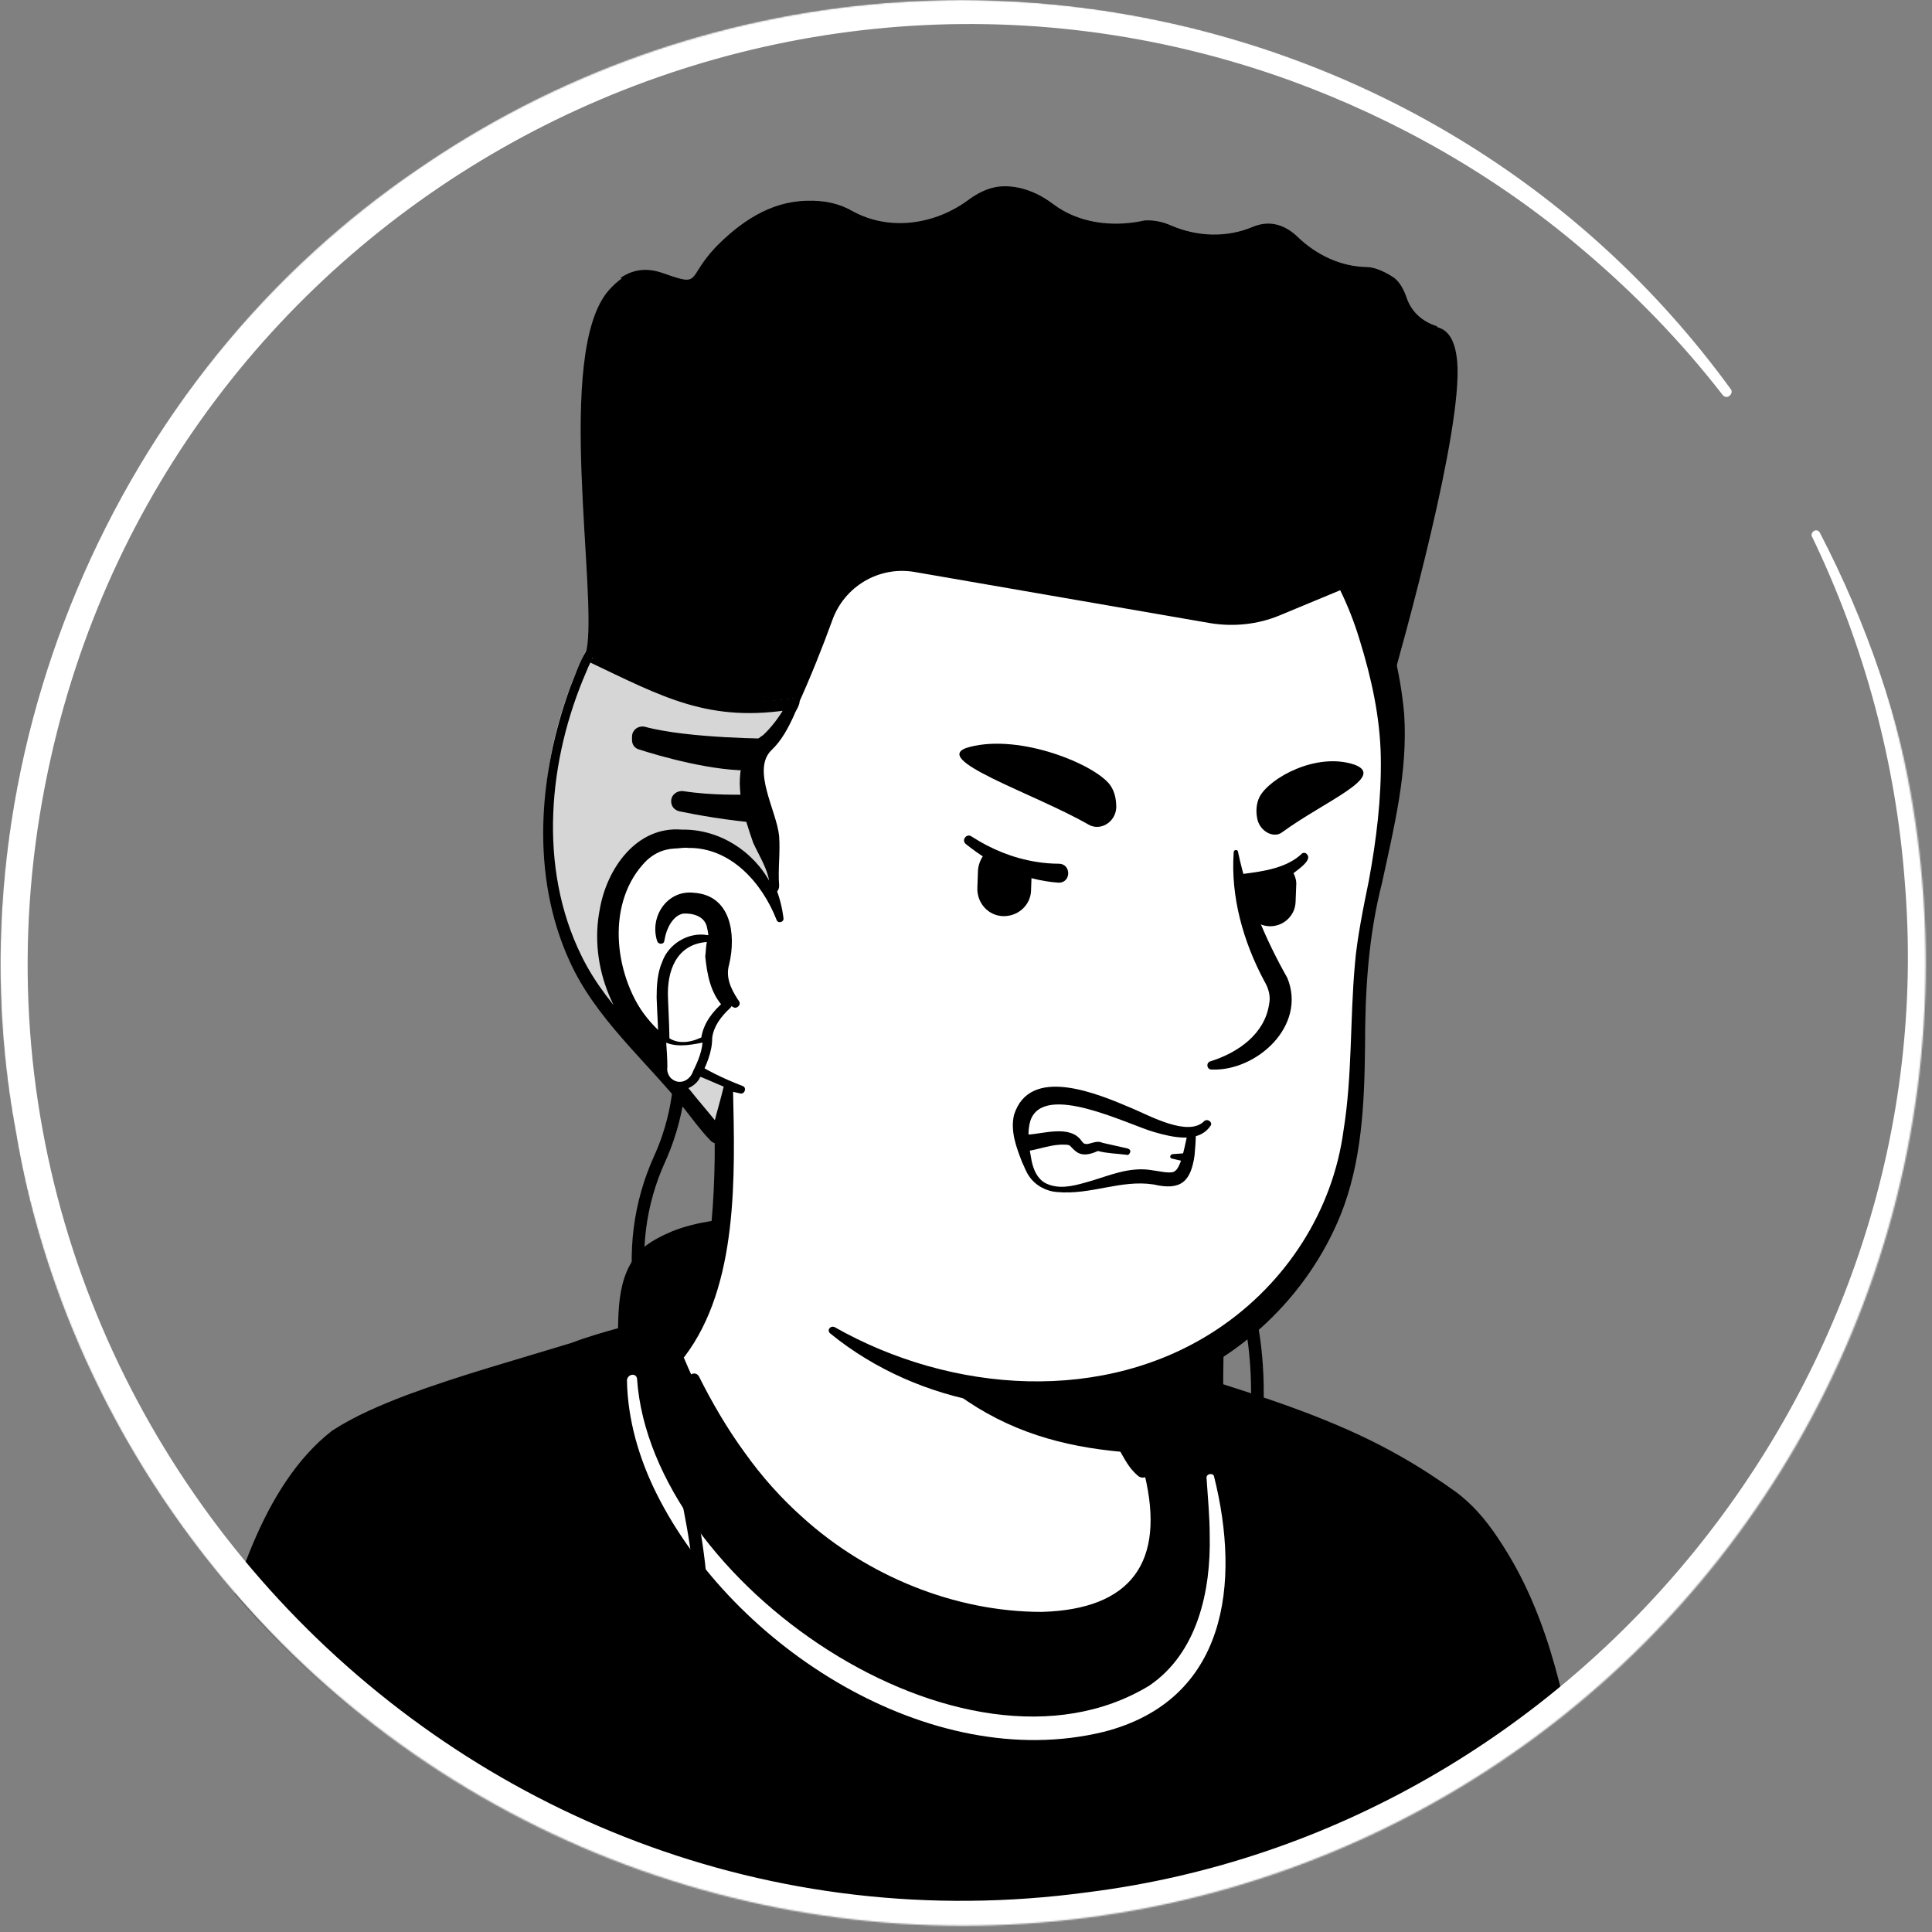 <svg width="1300" height="1300" viewBox="0 0 1300 1300" fill="none" xmlns="http://www.w3.org/2000/svg">
<rect x="0" y="0" width="1300" height="1300" fill="#808080" stroke="none"/>
<mask id="mask0_409_3679" style="mask-type:alpha" maskUnits="userSpaceOnUse" x="0" y="0" width="1296" height="1296">
<circle cx="647.869" cy="647.869" r="647.869" fill="#D9D9D9"/>
</mask>
<g mask="url(#mask0_409_3679)">
<path d="M1003.04 1182.75C1000.07 1184.87 996.667 1186.99 993.693 1189.12C990.295 1191.24 987.321 1193.37 983.922 1195.07C980.948 1196.76 978.399 1198.46 975.425 1200.16C975 1200.59 974.576 1200.59 974.151 1201.01C964.38 1206.96 954.183 1212.48 943.987 1217.58C941.013 1219.28 937.615 1220.98 934.641 1222.26C934.641 1222.26 934.216 1222.68 933.791 1222.68C930.393 1224.38 926.994 1226.08 923.595 1227.78C916.798 1231.18 909.576 1234.15 902.778 1237.12C899.38 1238.82 895.556 1240.1 892.157 1241.37C888.759 1242.65 884.935 1244.35 881.536 1245.62C878.138 1246.9 874.314 1248.59 870.915 1249.87C870.915 1249.87 870.915 1249.87 870.491 1249.87C867.092 1251.14 863.268 1252.42 859.87 1253.69C852.223 1256.24 844.151 1258.79 836.504 1261.34C833.955 1262.19 830.981 1263.04 828.432 1263.89C820.36 1266.44 812.288 1268.56 804.216 1270.26C801.242 1271.11 798.268 1271.54 794.87 1272.39C787.223 1274.09 779.151 1275.78 771.504 1277.48C769.804 1277.91 768.53 1277.91 766.831 1278.33C764.281 1278.76 761.308 1279.18 758.759 1279.61C754.935 1280.03 751.536 1280.88 747.713 1281.31C746.013 1281.73 744.314 1281.73 742.615 1282.16C740.491 1282.58 737.942 1283.01 735.393 1283.01C728.595 1283.86 721.373 1284.71 714.576 1285.56C712.451 1285.98 709.902 1285.98 707.778 1286.41H707.353C704.38 1286.83 701.406 1286.83 698.432 1287.25C695.458 1287.68 692.484 1287.68 689.51 1287.68C687.811 1287.68 685.687 1288.1 683.987 1288.1C680.589 1288.1 677.615 1288.53 674.641 1288.53C670.393 1288.53 666.569 1288.95 662.321 1288.95C658.072 1288.95 654.249 1288.95 650 1288.95C647.027 1288.95 644.053 1288.95 641.079 1288.95C461.798 1286.41 300.785 1210.36 185.654 1089.71C185.654 1089.71 185.654 1089.28 185.229 1089.28C172.484 1077.81 183.53 1016.63 234.935 977.974C299.51 929.118 454.151 898.53 454.151 898.53C454.151 898.53 514.053 888.758 736.242 935.066C866.242 962.255 965.229 1001.76 1020.46 1108.82C1031.93 1130.92 1043.4 1164.9 1003.04 1182.75Z" fill="white"/>
<path d="M737.517 930.392C819.086 946.961 906.177 964.804 973.301 1018.76C995.818 1037.03 1010.69 1063.79 1023.01 1089.71C1028.96 1102.45 1034.9 1115.62 1039.58 1129.64C1042.12 1138.99 1045.95 1149.61 1043.82 1160.65C1043.4 1163.63 1040.85 1167.45 1038.73 1169.58C1028.96 1179.35 1018.33 1185.29 1007.71 1192.94C945.262 1236.27 873.465 1266.86 799.118 1283.01C633.432 1319.12 454.151 1291.08 308.432 1203.99C260.001 1174.67 215.393 1138.99 177.158 1096.93C172.909 1091.83 172.909 1083.33 172.909 1077.81C173.334 1065.07 176.733 1052.75 180.981 1041.27C191.177 1014.93 204.347 988.595 226.863 970.327C243.007 959.281 260.426 949.935 278.269 942.288C334.347 918.497 393.399 901.928 454.151 895.131C459.249 894.706 460.099 901.928 455.001 902.778C396.798 914.673 339.02 932.516 285.066 956.732C265.524 966.503 244.707 975 228.988 990.294C214.118 1006.44 203.497 1026.41 195.001 1046.8C189.478 1059.12 185.654 1078.66 187.354 1088.43C214.118 1120.29 245.556 1148.33 279.543 1172.55C465.622 1302.55 748.138 1311.05 946.112 1202.71C963.955 1192.94 981.373 1181.9 997.942 1170.42C1006.01 1164.9 1014.51 1160.23 1020.88 1153.86C1021.31 1153.43 1020.88 1153.86 1020.88 1154.28C1020.88 1154.71 1020.46 1155.13 1020.46 1155.13C1020.88 1150.03 1019.18 1143.24 1017.06 1136.44C1009.41 1111.8 997.092 1085.88 983.922 1063.37C963.105 1029.8 927.844 1008.56 892.158 991.569C867.517 980.098 841.602 971.177 815.262 962.68C788.922 954.183 762.158 946.961 735.393 940.588C728.596 938.889 730.72 929.118 737.517 930.392Z" fill="black"/>
<path d="M1144.08 1446.15H69.671C69.671 1446.15 119.802 1283.86 157.612 1133.89C172.481 1075.26 200.096 995.393 234.083 972.027C280.815 939.74 358.135 921.472 392.971 909.152C417.187 900.655 435.88 897.681 453.298 893.008C453.298 895.132 453.723 896.831 453.723 898.956C453.723 898.956 492.383 985.622 611.762 1033.63C709.05 1073.14 743.037 1057.42 751.958 1013.66C757.481 985.622 771.501 979.25 762.579 964.38C757.481 960.132 754.083 953.759 752.383 947.387L748.985 933.367C757.056 931.668 764.703 929.544 772.351 926.995C774.9 926.145 777.024 925.295 779.573 924.446C826.73 951.21 891.73 959.707 970.324 1017.48C984.344 1027.68 1025.13 1071.86 1042.12 1179.35C1065.91 1320.82 1144.08 1446.15 1144.08 1446.15Z" fill="black"/>
<path d="M1151.73 1450.39C832.679 1451.67 384.052 1455.92 69.672 1455.07C64.575 1455.07 60.751 1451.24 60.751 1446.14C73.071 1393.46 93.039 1317.42 106.633 1264.31C117.254 1221.41 130.424 1173.4 141.045 1130.07C156.339 1073.56 175.457 1000.07 223.463 962.68C239.182 952.484 256.601 945.262 273.169 938.889C309.705 925.294 347.091 915.098 384.476 903.628C405.718 895.556 429.509 890.458 451.601 884.085C456.274 882.811 460.947 885.36 462.221 889.608C462.646 890.882 462.646 896.405 463.071 897.68L454.15 889.608C457.548 889.608 460.947 891.732 462.221 894.706C465.62 901.928 470.293 909.575 474.967 916.373C519.999 981.373 592.646 1023.01 668.267 1042.55C689.934 1047.22 718.823 1052.75 734.542 1033.63C744.738 1020.46 744.313 1000.07 752.385 985.621C755.359 978.824 758.757 974.575 755.359 968.628L757.058 970.752C751.535 965.654 747.287 959.281 745.163 952.484C743.463 946.111 742.189 940.588 740.914 935.065C739.64 930.392 743.038 925.294 747.712 924.445C757.483 922.32 767.679 919.347 777.025 915.948C779.574 915.098 782.123 915.523 784.248 916.373C796.568 921.895 809.313 926.569 822.483 931.242C863.692 944.412 904.901 958.431 942.712 980.098C955.457 987.32 967.777 995.392 979.672 1003.89C993.692 1014.51 1002.61 1026.41 1011.54 1040.42C1043.82 1090.98 1054.02 1149.18 1064.64 1206.96C1080.78 1281.73 1108.82 1353.95 1141.96 1422.78L1146.63 1432.12L1148.76 1436.8L1150.03 1438.92L1150.46 1440.2L1150.88 1440.62C1150.88 1440.2 1151.31 1441.05 1151.73 1442.32C1153.43 1445.29 1153.01 1448.69 1151.73 1450.39ZM1136.44 1441.9C1135.16 1443.59 1134.74 1446.57 1135.59 1448.69C1136.01 1449.97 1136.44 1450.82 1136.44 1450.39L1136.01 1449.97L1135.16 1448.69L1133.89 1446.57C1105.85 1398.56 1082.48 1348.01 1064.21 1295.75C1052.32 1261.76 1042.55 1227.35 1036.18 1191.67C1028.53 1144.51 1016.63 1095.23 991.143 1054.44C984.346 1043.82 975.849 1032.35 965.653 1024.71C954.182 1016.63 942.712 1008.56 930.816 1001.76C907.025 987.32 881.535 975.85 855.62 965.654C829.705 955.033 802.091 946.961 776.176 932.092L783.398 932.516C773.202 936.34 762.581 939.314 751.535 941.438L758.333 930.817C760.882 940.164 761.306 951.209 768.953 957.582C773.627 962.68 775.751 971.601 774.476 978.824C773.202 985.196 770.653 989.445 768.953 993.268C765.13 1001.34 762.581 1008.14 760.882 1017.06C746.012 1090.98 660.62 1062.52 612.189 1043.4C544.215 1016.21 480.914 968.628 446.503 902.778L454.574 907.876C449.901 907.876 446.078 904.477 445.653 899.804L445.228 894.281L456.274 901.928C432.483 906.177 411.241 909.575 389.15 917.647C338.594 933.366 284.64 946.536 240.882 976.699C195.424 1009.84 169.509 1127.52 155.065 1181.9C139.346 1241.8 122.777 1301.27 105.359 1360.33C96.437 1390.07 87.516 1419.38 78.169 1449.12L69.672 1437.65C378.104 1437.22 823.757 1439.35 1136.44 1441.9Z" fill="black"/>
<path d="M713.298 1065.49C713.723 1065.92 713.723 1065.92 714.148 1066.34C714.148 1065.92 714.148 1065.49 714.148 1065.49C714.148 1065.49 713.723 1065.49 713.298 1065.49Z" fill="white"/>
<path d="M814.838 907.877C814.838 907.877 814.837 867.093 779.151 856.472C713.302 836.505 588.824 827.583 505.556 827.583C505.556 827.583 470.295 830.132 457.55 836.505C445.23 842.452 430.36 846.276 426.962 873.89C425.262 887.485 425.262 909.152 425.687 928.269C426.112 953.759 436.308 978.4 454.151 996.668C482.615 1025.98 541.668 1064.22 609.217 1075.69C771.929 1102.88 816.112 1031.93 814.838 994.119C813.138 950.361 814.838 907.877 814.838 907.877Z" fill="black"/>
<path d="M805.916 907.452C805.066 889.184 795.295 869.642 776.602 864.543C770.655 862.844 764.707 861.145 759.184 859.87C676.341 841.602 590.524 837.354 505.557 836.079C494.511 837.354 473.269 839.053 460.949 844.151C455.851 846.7 449.478 849.249 445.23 852.648C435.459 861.145 435.034 876.014 434.609 889.184C434.184 896.831 434.184 904.478 434.184 912.125C431.635 963.955 454.576 991.57 495.785 1019.18C526.798 1040.43 561.635 1055.72 598.596 1064.22C649.151 1073.99 705.23 1078.66 753.661 1059.12C779.151 1048.92 802.942 1027.26 805.916 999.217C806.341 993.269 805.916 983.073 805.916 977.125C805.066 955.034 805.066 929.968 805.916 907.452ZM823.334 907.877C822.91 930.393 822.91 954.609 823.334 977.125C823.334 984.347 824.184 994.543 823.334 1001.34C819.511 1037.03 791.047 1063.79 760.034 1076.54C711.178 1096.93 656.798 1093.53 605.818 1085.46C594.772 1083.33 581.178 1080.36 570.557 1076.96C524.674 1062.09 481.766 1038.3 447.354 1004.31C422.713 980.099 413.367 946.112 415.491 912.55C416.766 887.91 412.517 858.596 432.91 839.478C439.282 834.38 445.655 831.406 452.452 828.432C469.87 821.635 486.864 820.36 504.707 818.661C562.06 819.086 619.413 822.06 676.766 828.857C710.753 833.106 745.164 837.779 778.302 847.55L780.851 848.4L783.825 849.674C798.694 856.896 805.066 872.615 813.563 885.36C819.086 892.158 822.91 899.38 823.334 907.877Z" fill="black"/>
<path d="M428.66 927.844C438.006 1064.22 648.3 1209.94 773.202 1134.31C805.915 1112.22 814.836 1070.16 813.986 1033.2C813.986 1020.46 812.712 1007.71 811.862 994.544C811.437 991.57 816.535 990.72 816.96 993.694C834.803 1065.07 825.882 1144.09 742.614 1165.33C625.784 1193.79 493.235 1107.98 441.83 1005.16C429.934 981.374 422.287 955.034 421.862 928.694C422.287 924.446 428.235 923.596 428.66 927.844Z" fill="white"/>
<path d="M777.449 1043.4C768.527 1087.16 710.749 1113.5 613.462 1073.99C512.351 1033.2 468.593 935.915 457.547 907.027C517.449 794.87 475.815 717.125 475.815 717.125C613.887 705.229 734.54 866.667 734.54 866.667L753.233 946.536C754.933 953.334 758.331 959.281 763.429 963.53C772.351 979.249 782.972 1015.36 777.449 1043.4Z" fill="white"/>
<path d="M455.425 908.301C463.497 895.981 468.595 881.536 471.993 867.517C478.366 838.203 480.49 808.465 480.915 778.726V767.68C479.64 756.634 475.817 745.164 471.568 734.968C466.046 721.373 486.013 712.876 492.385 726.471C493.235 728.17 493.235 731.144 493.235 732.844C494.51 790.621 497.059 864.968 460.523 912.974C457.974 915.523 452.876 911.7 455.425 908.301Z" fill="black"/>
<path d="M739.214 865.818C745.587 869.641 747.711 874.739 748.561 879.837C751.11 890.033 750.26 901.079 752.809 911.7C754.933 921.896 761.306 931.667 763.005 942.288C765.129 953.334 771.502 976.7 774.051 988.171C774.901 990.72 773.201 993.694 770.227 994.118C768.528 994.543 767.254 994.118 765.979 993.269C760.456 988.596 757.907 983.922 754.509 977.975C748.986 967.778 745.162 958.432 741.763 946.961C738.79 936.765 740.064 925.72 737.515 915.099C735.391 904.903 729.443 895.131 727.319 884.51C726.044 879.412 725.62 873.89 729.443 867.517C731.992 864.968 736.241 864.118 739.214 865.818Z" fill="black"/>
<path d="M769.804 977.974C688.66 973.726 622.386 948.236 557.811 833.105C612.19 881.112 676.34 899.379 743.889 907.876L752.81 946.961C754.51 953.758 764.706 973.726 769.804 977.974Z" fill="black"/>
<path d="M766.407 962.255C780.851 989.445 789.348 1023.43 780.426 1053.6C773.629 1074.84 754.087 1090.56 732.845 1096.5C683.564 1109.67 626.636 1088.86 582.877 1065.49C528.923 1035.33 488.989 984.772 463.498 929.543C461.799 925.295 467.747 921.896 470.296 926.144C479.217 943.987 489.413 961.406 500.884 977.125C512.355 993.268 525.524 1008.14 540.394 1021.31C583.727 1060.39 642.355 1084.61 700.982 1084.61C761.309 1082.91 784.25 1051.05 770.23 992.419C768.106 983.072 764.707 973.301 760.034 965.229C757.485 961.83 763.858 958.007 766.407 962.255Z" fill="black"/>
<path d="M930.818 452.027C938.465 487.713 942.289 516.602 921.472 611.765C901.079 706.504 940.589 802.092 840.328 889.183C772.779 947.811 654.674 958.857 560.361 894.706C528.498 873.04 520.001 771.929 494.936 733.268C484.315 717.125 477.942 743.04 453.727 716.275C420.165 679.739 379.805 606.242 399.772 476.242C432.06 265.523 599.021 240.883 722.648 264.249C846.7 287.615 910.426 358.138 930.818 452.027Z" fill="white"/>
<path d="M474.542 753.66C464.771 737.517 452.451 723.497 440.98 708.628C423.987 685.687 411.242 659.347 402.745 632.157C366.209 515.752 385.751 364.085 493.66 291.438C593.497 223.889 784.248 244.281 871.765 325.85C915.523 365.36 939.738 422.713 944.836 480.49C947.385 519.151 938.039 556.536 929.967 593.922C920.621 630.458 918.497 666.994 918.497 704.804C918.072 742.615 916.372 782.125 901.928 817.811C879.836 872.19 833.529 916.373 777.876 935.066C704.804 960.556 618.562 946.111 558.66 897.255C556.111 895.131 558.66 891.732 561.634 893.007C640.229 937.615 743.464 945.262 819.934 893.857C865.392 863.268 896.83 814.837 904.052 760.458C910 723.497 908.301 686.111 911.699 648.726C912.974 632.157 917.647 609.216 921.046 592.647C926.144 565.033 929.542 537.419 929.117 509.804C928.693 482.615 922.745 455.85 914.673 429.935C886.634 337.745 806.34 283.366 713.725 268.497C575.229 244.281 454.15 295.687 418.039 439.706C402.32 510.229 390 587.974 419.738 656.373C430.359 682.288 447.778 704.379 467.745 723.497L487.287 744.314C495.784 752.811 481.34 763.857 474.542 753.66Z" fill="black"/>
<path d="M524.671 618.562C524.671 618.562 511.501 554.837 449.475 562.484C395.945 569.281 377.253 697.582 498.756 733.268" fill="white"/>
<path d="M493.234 677.614C483.463 672.092 476.666 662.745 476.241 651.275C476.666 642.778 477.94 633.007 475.816 624.51C474.541 616.438 466.045 614.314 459.672 614.739C452.875 616.013 448.626 624.51 447.352 631.307C447.352 631.732 446.927 633.007 446.927 633.431C446.502 635.556 443.103 635.556 442.254 633.431C436.731 616.863 449.051 598.595 466.894 600.719C491.96 602.418 495.358 628.758 490.685 648.726C488.136 657.222 491.535 664.869 496.208 672.092L497.058 673.366C499.182 675.915 495.783 679.314 493.234 677.614Z" fill="black"/>
<path d="M833.103 573.53C839.476 603.693 851.371 631.732 866.24 658.072C879.41 690.36 845.423 720.948 815.26 719.673C811.861 719.673 811.436 715 814.41 714.151C833.528 708.203 850.946 695.458 853.92 675.915C855.194 669.968 853.495 664.87 850.521 659.772C836.502 633.432 828.005 603.268 830.129 573.53C830.129 571.405 833.103 571.405 833.103 573.53Z" fill="black"/>
<path d="M522.549 618.987C512.777 593.922 491.536 570.131 463.072 570.556C460.523 570.131 456.274 570.98 453.725 570.98C446.503 571.405 440.555 573.954 435.032 579.052C407.843 606.242 412.516 654.248 434.608 684.412C442.255 695.033 452.026 704.379 463.072 712.026C474.117 719.673 486.438 725.621 499.608 730.719C502.581 731.569 501.307 736.242 498.333 735.817C469.869 729.869 442.679 715.85 423.987 692.484C395.098 657.647 389.15 599.445 423.562 565.458C431.209 558.66 441.83 553.562 452.451 553.562C455.849 553.562 460.947 552.713 464.346 553.562C482.189 554.412 499.183 563.333 510.228 577.353C520 589.248 525.523 603.693 527.222 618.137C527.222 620.686 523.398 621.536 522.549 618.987Z" fill="black"/>
<path d="M802.092 762.582C801.242 769.804 800.817 774.902 799.543 779.151C794.445 801.667 784.249 790.621 765.556 791.046C742.19 791.471 702.255 813.987 693.758 783.824C692.059 778.301 691.209 773.203 690.785 768.53C686.536 726.046 728.17 740.066 769.804 756.21C785.948 763.007 796.144 763.432 802.092 762.582Z" fill="white"/>
<path d="M799.544 782.124L788.498 779.575C786.799 779.151 787.224 777.026 788.923 776.602L800.394 775.752C804.642 775.752 804.217 782.974 799.544 782.124Z" fill="black"/>
<path d="M814.837 757.059C806.765 769.804 788.497 765.131 776.601 761.732C758.758 756.634 702.255 727.745 693.333 754.085C690.784 762.582 692.484 772.353 694.183 781.275C695.458 787.223 698.007 793.17 703.529 796.144C712.026 800.392 721.373 798.268 730.294 795.719C743.039 792.321 754.51 786.798 768.105 786.798C774.902 786.798 781.699 788.922 786.797 788.922C789.346 788.922 790.196 788.497 791.471 787.223C792.745 785.948 794.02 782.974 794.869 780.425C796.569 774.902 797.843 768.53 799.118 762.582C799.543 760.883 800.817 760.033 802.516 760.458C803.791 760.883 804.641 761.732 804.641 763.007C804.641 767.68 804.216 772.778 803.791 777.451C801.242 795.294 794.445 801.242 776.177 796.994C754.085 793.595 734.118 804.216 711.177 802.092C704.379 801.667 696.732 797.844 692.484 791.471C690.36 788.497 689.085 784.674 687.81 782.125C683.987 772.353 679.739 761.308 682.288 750.262C692.909 716.275 739.216 736.242 761.307 745.589C773.628 750.687 799.967 765.556 810.588 754.085C812.713 752.811 815.686 754.935 814.837 757.059Z" fill="black"/>
<path d="M691.636 763.432C701.832 763.007 720.1 756.634 727.747 767.68C729.021 769.38 729.446 769.804 731.57 769.804C734.544 769.38 738.368 767.255 741.767 768.955C747.289 770.229 753.237 771.504 758.76 772.778C760.035 773.203 760.884 774.053 760.459 775.327C760.035 776.602 759.185 777.451 757.91 777.027C751.538 776.177 745.165 776.177 738.793 774.478C735.819 775.752 730.721 777.876 726.472 776.177C723.923 775.327 721.799 772.778 720.1 771.079C719.25 770.229 717.551 770.229 716.276 770.229C708.205 769.804 699.708 773.203 691.636 774.478C683.139 775.327 682.714 762.157 691.636 763.432Z" fill="black"/>
<path d="M712.027 593.922C689.086 592.222 667.844 582.451 650.001 568.007C646.602 565.458 650.426 560.36 653.825 562.909C666.995 571.405 681.439 577.353 697.158 579.902C702.256 580.752 707.779 581.177 712.452 581.177C720.949 581.177 720.949 594.347 712.027 593.922Z" fill="black"/>
<path d="M836.926 587.974C850.096 586.275 865.39 584.15 875.586 574.804C876.436 573.53 878.56 573.53 879.409 574.804C883.233 578.628 873.462 585 870.913 587.124C861.141 593.497 850.096 597.745 839.05 600.719C835.651 601.569 832.253 599.445 831.403 596.046C830.128 592.222 833.102 588.399 836.926 587.974Z" fill="black"/>
<path d="M732.418 554.836C740.49 559.51 750.686 553.137 751.111 543.366C751.111 538.268 750.261 532.745 746.862 528.072C736.666 514.477 686.96 493.66 652.549 502.581C622.81 510.229 695.457 533.595 732.418 554.836Z" fill="black"/>
<path d="M862.841 559.934C856.894 564.607 847.122 559.085 845.848 550.163C844.998 545.49 845.423 540.392 847.547 536.143C854.345 523.398 885.782 505.98 911.273 514.477C933.364 522.549 891.305 539.117 862.841 559.934Z" fill="black"/>
<path d="M664.019 573.104C660.621 576.078 658.496 580.752 658.072 585.425L657.647 597.32C657.222 607.516 664.869 616.013 674.64 616.438C684.836 616.863 693.333 609.216 693.758 599.444L694.183 587.549C694.183 587.124 694.183 586.699 694.183 586.274C682.712 585.425 673.366 580.752 664.019 573.104Z" fill="black"/>
<path d="M838.201 593.497C838.201 593.922 838.201 593.922 838.201 594.346L837.776 605.392C837.351 614.739 844.574 622.81 853.92 623.235C863.266 623.66 871.338 616.438 871.763 607.091L872.188 596.046C872.613 591.797 870.913 587.974 868.789 585C859.443 590.523 848.822 591.797 838.201 593.497Z" fill="black"/>
<path d="M934.217 467.745C933.367 462.647 932.093 457.549 931.243 452.026C926.57 431.209 919.772 411.667 910.851 393.399L860.72 414.216C846.276 420.164 830.132 421.863 814.413 419.314L615.589 384.902C591.374 380.654 568.008 394.674 559.936 417.615C553.988 434.183 544.642 457.549 536.995 474.118C476.668 483.889 456.7 469.445 408.269 446.928C404.446 445.229 398.923 439.706 394.674 437.582C402.321 398.922 373.008 237.484 409.544 195.425C421.864 181.406 434.184 179.706 446.08 183.955C473.694 193.726 462.223 188.203 482.191 166.961C498.334 150.392 518.727 135.948 543.792 135.523C556.112 135.098 565.883 137.647 573.955 142.321C599.446 156.34 630.459 151.667 653.4 134.249C660.622 129.151 668.269 125.752 676.766 125.752C689.086 125.752 700.132 130.85 709.053 137.647C726.047 150.392 748.563 153.366 769.38 149.118C770.655 148.693 771.929 148.693 773.204 148.693C778.302 148.693 783.825 149.968 788.498 152.092C806.341 159.739 826.308 160.589 844.151 152.941C852.648 149.543 862.844 149.543 873.04 159.314C885.785 171.634 902.354 179.706 920.197 180.131C924.87 180.131 930.818 182.255 938.04 186.928C941.439 189.477 944.413 194.151 946.537 200.523C949.936 210.294 958.008 217.517 968.204 220.491C974.576 222.615 979.25 228.987 980.524 243.432C984.348 288.889 944.838 430.785 934.217 467.745Z" fill="black"/>
<path d="M967.356 219.64C948.663 226.438 945.265 222.614 924.023 217.091C902.781 211.568 884.088 235.359 868.794 210.719C846.703 174.608 805.918 199.248 797.846 192.451C789.775 185.653 764.709 163.137 729.448 186.928C706.082 202.647 676.343 174.608 638.958 174.608C564.186 174.608 550.592 229.412 524.676 204.346C498.761 179.706 513.631 196.274 475.395 203.072C437.16 209.869 417.618 186.928 417.618 186.928C426.964 180.555 436.31 180.555 445.232 183.529C472.846 193.301 461.376 187.778 481.343 166.536C497.487 149.967 517.879 135.523 542.944 135.098C555.265 134.673 565.036 137.222 573.108 141.895C598.598 155.915 629.611 151.242 652.552 133.823C659.775 128.725 667.422 125.327 675.918 125.327C688.239 125.327 699.284 130.425 708.206 137.222C725.199 149.967 747.716 152.941 768.533 148.693C769.807 148.268 771.082 148.268 772.356 148.268C777.454 148.268 782.977 149.542 787.65 151.667C805.493 159.314 825.461 160.163 843.304 152.516C851.801 149.118 861.997 149.118 872.193 158.889C884.938 171.209 901.507 179.281 919.35 179.706C924.023 179.706 929.971 181.83 937.193 186.503C940.592 189.052 943.565 193.725 945.69 200.098C949.088 209.444 957.16 216.667 967.356 219.64Z" fill="black"/>
<path d="M521.277 596.045C521.277 598.594 517.878 599.869 516.604 597.32C506.832 579.477 487.29 557.81 449.904 562.483C404.872 568.006 384.479 659.346 450.754 709.477C466.473 720.947 483.041 727.32 488.139 729.444C489.414 729.869 489.839 731.143 489.839 731.993L485.59 761.731C485.166 763.431 483.466 765.13 482.192 763.856C467.323 746.862 461.375 737.516 425.689 700.555C399.773 673.79 370.46 635.98 366.636 573.104C363.662 517.875 376.832 474.542 393.401 439.281C393.826 438.006 395.525 437.581 396.8 438.006C452.878 463.921 473.695 478.79 534.022 469.869C536.146 469.444 537.421 471.568 536.571 473.267C529.773 486.437 522.976 497.058 515.754 502.156C494.937 518.3 519.153 557.385 521.277 596.045Z" fill="#D6D6D6"/>
<path d="M524.251 595.62C524.675 602.418 515.754 603.692 513.205 597.745C504.708 582.451 490.688 570.13 473.695 566.732C454.153 562.908 434.61 567.156 423.989 585.849C404.447 619.836 415.068 666.143 442.682 692.908C456.277 705.228 469.447 722.222 488.564 727.32C490.688 727.745 491.963 730.294 491.538 731.993V732.418V733.268V735.392V739.215C491.538 745.588 491.538 754.509 491.113 760.882C491.113 767.679 482.192 772.777 477.519 766.83C472.421 761.732 464.773 751.536 460.1 745.588C434.185 713.3 400.623 685.261 383.205 646.601C356.865 588.823 362.388 520.849 383.63 462.647C387.028 454.15 390.002 445.228 394.675 437.581C395.95 436.732 397.224 437.156 398.499 438.006C426.113 450.326 455.427 467.32 486.015 471.143C501.734 472.843 517.453 471.993 532.747 469.869C534.022 469.869 535.296 469.019 536.571 469.869C540.394 471.993 535.296 477.941 534.447 480.915C530.623 489.411 525.95 498.333 519.153 504.705C505.558 517.875 522.551 545.49 524.251 562.483C525.1 573.954 523.401 585 524.251 595.62ZM517.878 596.045C517.453 585.849 511.081 576.503 506.832 567.156C500.46 548.888 493.662 528.071 500.885 508.529C503.434 502.581 508.532 497.908 513.63 494.509C520.427 488.137 526.375 479.64 530.623 471.143C529.349 472.843 531.048 477.516 534.447 477.091C477.094 486.862 446.081 469.019 395.1 444.804L394.251 444.379C395.95 445.228 398.074 444.379 398.924 442.679V442.255C397.649 445.228 395.95 448.202 394.675 451.601C368.76 511.078 361.963 583.725 391.277 643.202C409.545 680.588 443.107 706.503 468.597 738.79C472.845 743.888 481.767 754.509 486.015 760.032C484.741 758.333 480.492 757.908 479.643 760.032L479.218 760.882C479.643 758.758 480.068 756.209 480.917 754.085C482.617 747.287 485.166 738.79 486.865 731.568C486.865 731.143 486.865 731.143 486.865 731.143C483.041 729.444 478.793 727.745 474.97 726.045C465.198 721.797 454.153 719.673 444.806 713.725C413.368 692.058 395.95 650 403.597 611.764C408.27 584.575 428.237 555.686 458.826 558.235C483.891 557.81 507.257 572.679 518.728 594.771L519.153 595.62C518.728 595.196 518.303 595.196 517.878 596.045Z" fill="black"/>
<path d="M521.702 497.059C519.577 499.183 517.878 501.307 515.754 502.582C510.656 506.405 508.107 511.928 507.257 518.301C480.917 519.575 443.107 508.529 429.937 504.281C426.963 503.431 425.264 500.882 425.264 497.909V495.784C425.264 491.111 429.512 488.137 433.76 488.987C463.499 497.059 520.002 497.059 521.702 497.059Z" fill="black"/>
<path d="M513.206 553.987C489.84 552.287 467.324 548.039 457.128 545.915C453.729 545.065 451.605 542.516 451.605 539.118C451.605 534.869 455.428 531.895 459.677 532.32C478.795 535.294 499.187 534.869 508.958 534.444C509.383 540.392 511.082 546.765 513.206 553.987Z" fill="black"/>
<path d="M477.092 631.732C477.092 631.732 443.105 626.634 445.654 674.216C446.928 698.431 446.928 711.601 446.503 718.399C446.078 723.072 449.052 727.32 453.301 729.02C458.399 731.144 463.922 729.02 466.471 723.922C470.294 717.124 474.543 707.778 474.543 700.131C474.543 687.386 488.137 675.915 488.137 675.915C488.137 675.915 475.817 665.294 477.092 631.732Z" fill="white"/>
<path d="M475.817 633.007C475.817 633.432 476.242 633.856 476.667 633.856C476.667 633.856 476.667 633.856 476.242 633.856H475.392C455 635.556 448.627 653.399 449.477 671.667C449.902 683.562 450.752 695.458 450.327 706.928C451.176 713.301 447.353 721.798 453.725 725.196C457.549 727.32 462.647 725.621 464.346 721.373C468.17 713.726 471.993 706.079 471.993 697.582C473.693 687.811 480.065 680.164 486.863 674.216V677.615C477.941 668.268 475.817 655.523 474.542 643.628C474.967 640.654 474.967 635.981 475.817 633.007ZM478.791 630.033C480.065 641.928 480.065 654.249 485.163 664.869C486.438 667.843 488.562 671.242 491.111 673.366C492.81 674.641 492.81 677.19 491.111 678.464C485.163 683.987 480.065 690.785 479.216 698.432C479.216 707.778 475.392 716.7 471.144 724.771C467.745 731.994 457.974 735.817 450.752 731.569C446.078 729.02 442.68 723.922 442.68 718.399C442.68 714.151 443.105 710.752 443.105 706.503C443.105 694.608 442.255 683.137 441.83 671.242C441.83 663.595 442.255 654.673 445.654 647.026C449.902 635.131 463.072 627.059 475.817 629.183C477.092 629.183 478.366 629.608 478.791 630.033Z" fill="black"/>
<path d="M471.569 1134.74C485.588 1073.56 467.32 1004.74 451.601 943.562C445.229 919.347 438.856 896.406 435.882 876.438C430.36 842.876 434.183 811.013 447.778 781.275C464.346 744.314 461.797 712.876 461.797 711.602L453.301 712.451C453.301 712.876 455.85 743.464 440.131 777.876C426.111 808.889 421.863 842.451 427.386 877.713C430.784 898.105 436.732 921.471 443.105 945.687C458.824 1005.59 476.667 1073.56 463.072 1132.61C455.425 1165.33 470.294 1218.86 491.536 1272.39C494.935 1272.81 497.909 1273.24 501.307 1273.66C479.641 1220.13 464.346 1166.18 471.569 1134.74Z" fill="black"/>
<path d="M446.929 698.856C447.353 708.203 446.929 714.575 446.929 718.399C446.504 723.072 449.478 727.321 453.726 729.02C458.824 731.144 464.347 729.02 466.896 723.922C470.719 717.124 474.968 707.778 474.968 700.131C474.968 699.706 474.968 698.856 474.968 698.432C466.471 701.83 456.275 704.379 446.929 698.856Z" fill="white"/>
<path d="M448.203 700.556C448.628 706.504 449.053 712.026 449.053 717.974C448.628 720.523 449.477 723.072 451.177 725.196C456.7 730.719 464.347 727.321 466.471 720.523C469.869 713.726 472.843 706.504 472.843 698.857L475.817 700.981C466.471 702.68 456.7 705.229 447.778 701.406C447.778 701.406 448.203 700.981 448.203 700.556ZM446.079 696.732C446.928 696.732 448.628 697.157 449.477 698.007C457.124 703.53 466.896 700.981 474.543 696.732C475.817 695.883 477.941 697.157 477.517 698.857C477.092 708.628 473.268 717.974 468.17 726.471C463.497 732.843 453.726 733.268 448.203 727.745C445.654 725.196 444.379 720.948 444.804 717.549C444.804 710.327 445.654 703.53 446.079 696.732Z" fill="black"/>
<path d="M847.124 981.372C854.347 931.242 847.549 895.555 845 884.935C843.726 885.784 842.876 887.059 841.602 887.908C840.327 889.183 839.053 890.033 837.778 891.307C840.327 904.902 845 937.189 838.628 980.098C835.654 1000.07 834.804 1031.5 834.379 1068.04C833.53 1103.3 822.484 1191.24 809.314 1274.51C812.288 1273.66 815.262 1272.81 818.236 1272.39C831.405 1189.97 842.026 1103.73 842.876 1068.46C843.726 1031.93 844.151 1000.91 847.124 981.372Z" fill="black"/>
<path d="M1224.38 358.137C1482.25 854.771 1028.95 1415.13 488.562 1278.33C245.98 1218.01 50.98 1007.71 10.621 760.882C-35.261 515.327 75.621 251.503 282.941 112.582C567.157 -82.843 960.98 -17.843 1164.48 261.699C1165.75 262.974 1165.33 265.098 1163.63 266.372C1162.35 267.647 1160.23 267.222 1158.95 265.523C1130.91 229.412 1099.05 196.699 1064.22 167.385C1006.86 118.529 939.738 80.294 868.791 54.379C507.68 -76.471 111.307 141.046 32.288 518.725C-56.928 941.863 302.908 1331.44 731.993 1273.24C1062.94 1231.6 1308.92 926.144 1281.73 593.921C1275.78 513.627 1254.54 434.183 1219.28 361.111C1218.43 359.836 1219.28 358.137 1220.56 357.287C1221.83 356.438 1223.53 356.863 1224.38 358.137Z" fill="white"/>
</g>
</svg>
